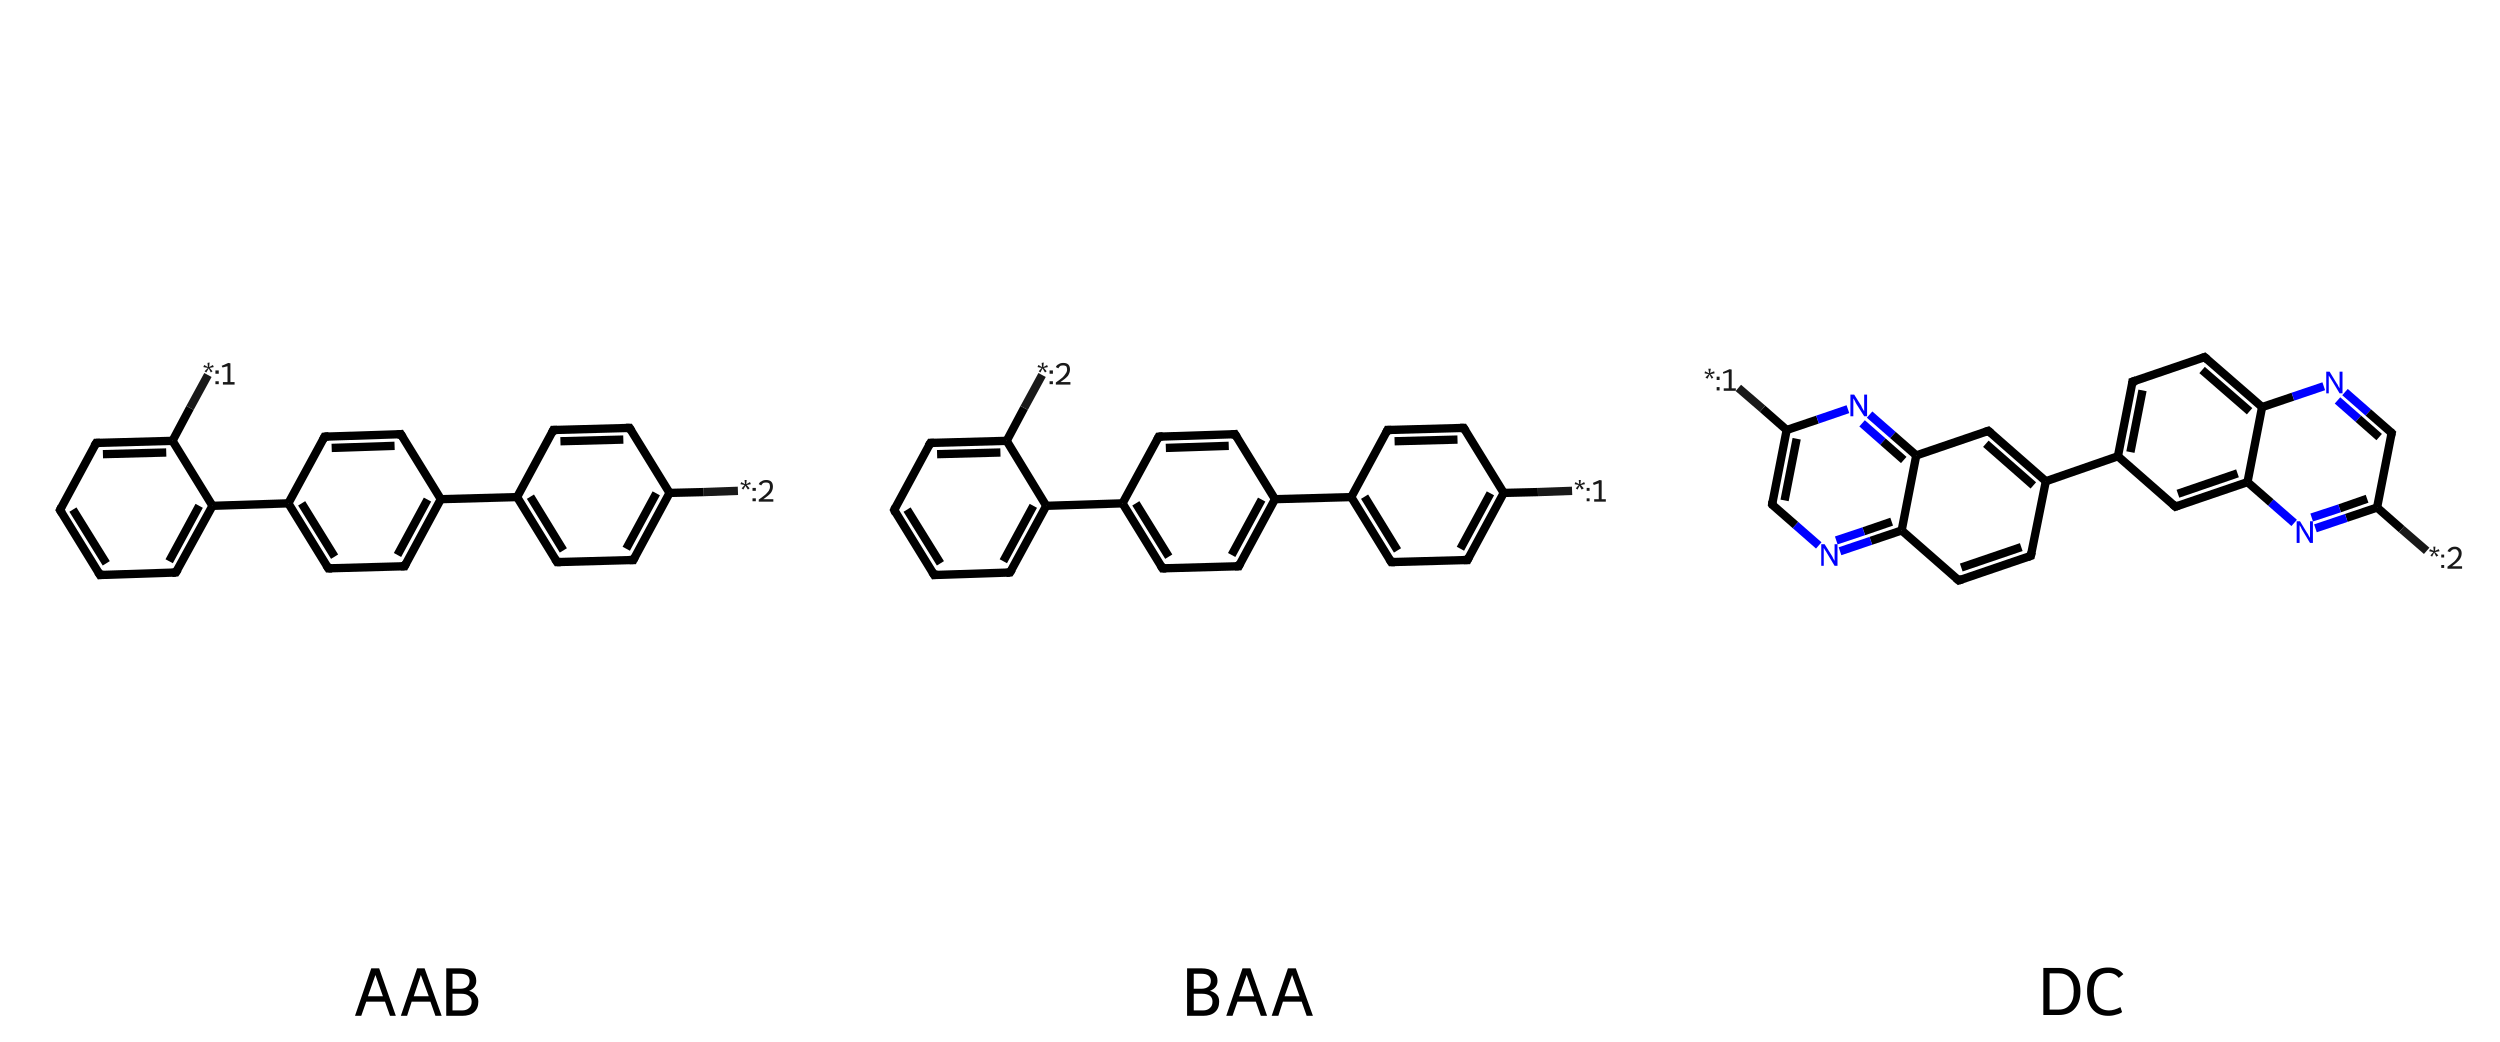 <?xml version='1.0' encoding='iso-8859-1'?>
<svg version='1.1' baseProfile='full'
              xmlns='http://www.w3.org/2000/svg'
                      xmlns:rdkit='http://www.rdkit.org/xml'
                      xmlns:xlink='http://www.w3.org/1999/xlink'
                  xml:space='preserve'
width='600px' height='250px' viewBox='0 0 600 250'>
<!-- END OF HEADER -->
<rect style='opacity:1.0;fill:#FFFFFF;stroke:none' width='600.0' height='250.0' x='0.0' y='0.0'> </rect>
<path class='bond-0 atom-0 atom-1' d='M 24.0,138.0 L 14.4,122.4' style='fill:none;fill-rule:evenodd;stroke:#000000;stroke-width:2.0px;stroke-linecap:butt;stroke-linejoin:miter;stroke-opacity:1' />
<path class='bond-0 atom-0 atom-1' d='M 25.5,135.2 L 17.5,122.3' style='fill:none;fill-rule:evenodd;stroke:#000000;stroke-width:2.0px;stroke-linecap:butt;stroke-linejoin:miter;stroke-opacity:1' />
<path class='bond-1 atom-1 atom-2' d='M 14.4,122.4 L 23.1,106.3' style='fill:none;fill-rule:evenodd;stroke:#000000;stroke-width:2.0px;stroke-linecap:butt;stroke-linejoin:miter;stroke-opacity:1' />
<path class='bond-2 atom-2 atom-3' d='M 23.1,106.3 L 41.4,105.8' style='fill:none;fill-rule:evenodd;stroke:#000000;stroke-width:2.0px;stroke-linecap:butt;stroke-linejoin:miter;stroke-opacity:1' />
<path class='bond-2 atom-2 atom-3' d='M 24.7,109.0 L 39.9,108.6' style='fill:none;fill-rule:evenodd;stroke:#000000;stroke-width:2.0px;stroke-linecap:butt;stroke-linejoin:miter;stroke-opacity:1' />
<path class='bond-3 atom-3 atom-4' d='M 41.4,105.8 L 45.6,97.9' style='fill:none;fill-rule:evenodd;stroke:#000000;stroke-width:2.0px;stroke-linecap:butt;stroke-linejoin:miter;stroke-opacity:1' />
<path class='bond-3 atom-3 atom-4' d='M 45.6,97.9 L 49.9,90.0' style='fill:none;fill-rule:evenodd;stroke:#191919;stroke-width:2.0px;stroke-linecap:butt;stroke-linejoin:miter;stroke-opacity:1' />
<path class='bond-4 atom-3 atom-5' d='M 41.4,105.8 L 51.0,121.4' style='fill:none;fill-rule:evenodd;stroke:#000000;stroke-width:2.0px;stroke-linecap:butt;stroke-linejoin:miter;stroke-opacity:1' />
<path class='bond-5 atom-5 atom-6' d='M 51.0,121.4 L 69.2,120.8' style='fill:none;fill-rule:evenodd;stroke:#000000;stroke-width:2.0px;stroke-linecap:butt;stroke-linejoin:miter;stroke-opacity:1' />
<path class='bond-6 atom-6 atom-7' d='M 69.2,120.8 L 78.8,136.4' style='fill:none;fill-rule:evenodd;stroke:#000000;stroke-width:2.0px;stroke-linecap:butt;stroke-linejoin:miter;stroke-opacity:1' />
<path class='bond-6 atom-6 atom-7' d='M 72.4,120.8 L 80.3,133.6' style='fill:none;fill-rule:evenodd;stroke:#000000;stroke-width:2.0px;stroke-linecap:butt;stroke-linejoin:miter;stroke-opacity:1' />
<path class='bond-7 atom-7 atom-8' d='M 78.8,136.4 L 97.1,135.9' style='fill:none;fill-rule:evenodd;stroke:#000000;stroke-width:2.0px;stroke-linecap:butt;stroke-linejoin:miter;stroke-opacity:1' />
<path class='bond-8 atom-8 atom-9' d='M 97.1,135.9 L 105.8,119.8' style='fill:none;fill-rule:evenodd;stroke:#000000;stroke-width:2.0px;stroke-linecap:butt;stroke-linejoin:miter;stroke-opacity:1' />
<path class='bond-8 atom-8 atom-9' d='M 95.4,133.2 L 102.6,119.9' style='fill:none;fill-rule:evenodd;stroke:#000000;stroke-width:2.0px;stroke-linecap:butt;stroke-linejoin:miter;stroke-opacity:1' />
<path class='bond-9 atom-9 atom-10' d='M 105.8,119.8 L 124.1,119.3' style='fill:none;fill-rule:evenodd;stroke:#000000;stroke-width:2.0px;stroke-linecap:butt;stroke-linejoin:miter;stroke-opacity:1' />
<path class='bond-10 atom-10 atom-11' d='M 124.1,119.3 L 133.7,134.9' style='fill:none;fill-rule:evenodd;stroke:#000000;stroke-width:2.0px;stroke-linecap:butt;stroke-linejoin:miter;stroke-opacity:1' />
<path class='bond-10 atom-10 atom-11' d='M 127.3,119.2 L 135.2,132.1' style='fill:none;fill-rule:evenodd;stroke:#000000;stroke-width:2.0px;stroke-linecap:butt;stroke-linejoin:miter;stroke-opacity:1' />
<path class='bond-11 atom-11 atom-12' d='M 133.7,134.9 L 152.0,134.4' style='fill:none;fill-rule:evenodd;stroke:#000000;stroke-width:2.0px;stroke-linecap:butt;stroke-linejoin:miter;stroke-opacity:1' />
<path class='bond-12 atom-12 atom-13' d='M 152.0,134.4 L 160.7,118.3' style='fill:none;fill-rule:evenodd;stroke:#000000;stroke-width:2.0px;stroke-linecap:butt;stroke-linejoin:miter;stroke-opacity:1' />
<path class='bond-12 atom-12 atom-13' d='M 150.3,131.7 L 157.5,118.4' style='fill:none;fill-rule:evenodd;stroke:#000000;stroke-width:2.0px;stroke-linecap:butt;stroke-linejoin:miter;stroke-opacity:1' />
<path class='bond-13 atom-13 atom-14' d='M 160.7,118.3 L 168.9,118.1' style='fill:none;fill-rule:evenodd;stroke:#000000;stroke-width:2.0px;stroke-linecap:butt;stroke-linejoin:miter;stroke-opacity:1' />
<path class='bond-13 atom-13 atom-14' d='M 168.9,118.1 L 177.1,117.8' style='fill:none;fill-rule:evenodd;stroke:#191919;stroke-width:2.0px;stroke-linecap:butt;stroke-linejoin:miter;stroke-opacity:1' />
<path class='bond-14 atom-13 atom-15' d='M 160.7,118.3 L 151.1,102.7' style='fill:none;fill-rule:evenodd;stroke:#000000;stroke-width:2.0px;stroke-linecap:butt;stroke-linejoin:miter;stroke-opacity:1' />
<path class='bond-15 atom-15 atom-16' d='M 151.1,102.7 L 132.8,103.2' style='fill:none;fill-rule:evenodd;stroke:#000000;stroke-width:2.0px;stroke-linecap:butt;stroke-linejoin:miter;stroke-opacity:1' />
<path class='bond-15 atom-15 atom-16' d='M 149.6,105.5 L 134.5,105.9' style='fill:none;fill-rule:evenodd;stroke:#000000;stroke-width:2.0px;stroke-linecap:butt;stroke-linejoin:miter;stroke-opacity:1' />
<path class='bond-16 atom-9 atom-17' d='M 105.8,119.8 L 96.2,104.2' style='fill:none;fill-rule:evenodd;stroke:#000000;stroke-width:2.0px;stroke-linecap:butt;stroke-linejoin:miter;stroke-opacity:1' />
<path class='bond-17 atom-17 atom-18' d='M 96.2,104.2 L 77.9,104.8' style='fill:none;fill-rule:evenodd;stroke:#000000;stroke-width:2.0px;stroke-linecap:butt;stroke-linejoin:miter;stroke-opacity:1' />
<path class='bond-17 atom-17 atom-18' d='M 94.7,107.0 L 79.6,107.5' style='fill:none;fill-rule:evenodd;stroke:#000000;stroke-width:2.0px;stroke-linecap:butt;stroke-linejoin:miter;stroke-opacity:1' />
<path class='bond-18 atom-5 atom-19' d='M 51.0,121.4 L 42.2,137.4' style='fill:none;fill-rule:evenodd;stroke:#000000;stroke-width:2.0px;stroke-linecap:butt;stroke-linejoin:miter;stroke-opacity:1' />
<path class='bond-18 atom-5 atom-19' d='M 47.8,121.4 L 40.6,134.7' style='fill:none;fill-rule:evenodd;stroke:#000000;stroke-width:2.0px;stroke-linecap:butt;stroke-linejoin:miter;stroke-opacity:1' />
<path class='bond-19 atom-19 atom-0' d='M 42.2,137.4 L 24.0,138.0' style='fill:none;fill-rule:evenodd;stroke:#000000;stroke-width:2.0px;stroke-linecap:butt;stroke-linejoin:miter;stroke-opacity:1' />
<path class='bond-20 atom-18 atom-6' d='M 77.9,104.8 L 69.2,120.8' style='fill:none;fill-rule:evenodd;stroke:#000000;stroke-width:2.0px;stroke-linecap:butt;stroke-linejoin:miter;stroke-opacity:1' />
<path class='bond-21 atom-16 atom-10' d='M 132.8,103.2 L 124.1,119.3' style='fill:none;fill-rule:evenodd;stroke:#000000;stroke-width:2.0px;stroke-linecap:butt;stroke-linejoin:miter;stroke-opacity:1' />
<path d='M 23.5,137.2 L 24.0,138.0 L 24.9,137.9' style='fill:none;stroke:#000000;stroke-width:2.0px;stroke-linecap:butt;stroke-linejoin:miter;stroke-opacity:1;' />
<path d='M 14.9,123.2 L 14.4,122.4 L 14.8,121.6' style='fill:none;stroke:#000000;stroke-width:2.0px;stroke-linecap:butt;stroke-linejoin:miter;stroke-opacity:1;' />
<path d='M 22.6,107.1 L 23.1,106.3 L 24.0,106.3' style='fill:none;stroke:#000000;stroke-width:2.0px;stroke-linecap:butt;stroke-linejoin:miter;stroke-opacity:1;' />
<path d='M 78.3,135.6 L 78.8,136.4 L 79.7,136.4' style='fill:none;stroke:#000000;stroke-width:2.0px;stroke-linecap:butt;stroke-linejoin:miter;stroke-opacity:1;' />
<path d='M 96.2,135.9 L 97.1,135.9 L 97.5,135.1' style='fill:none;stroke:#000000;stroke-width:2.0px;stroke-linecap:butt;stroke-linejoin:miter;stroke-opacity:1;' />
<path d='M 133.2,134.1 L 133.7,134.9 L 134.6,134.9' style='fill:none;stroke:#000000;stroke-width:2.0px;stroke-linecap:butt;stroke-linejoin:miter;stroke-opacity:1;' />
<path d='M 151.1,134.4 L 152.0,134.4 L 152.4,133.6' style='fill:none;stroke:#000000;stroke-width:2.0px;stroke-linecap:butt;stroke-linejoin:miter;stroke-opacity:1;' />
<path d='M 151.6,103.5 L 151.1,102.7 L 150.2,102.7' style='fill:none;stroke:#000000;stroke-width:2.0px;stroke-linecap:butt;stroke-linejoin:miter;stroke-opacity:1;' />
<path d='M 133.7,103.2 L 132.8,103.2 L 132.4,104.0' style='fill:none;stroke:#000000;stroke-width:2.0px;stroke-linecap:butt;stroke-linejoin:miter;stroke-opacity:1;' />
<path d='M 96.7,105.0 L 96.2,104.2 L 95.3,104.3' style='fill:none;stroke:#000000;stroke-width:2.0px;stroke-linecap:butt;stroke-linejoin:miter;stroke-opacity:1;' />
<path d='M 78.9,104.7 L 77.9,104.8 L 77.5,105.6' style='fill:none;stroke:#000000;stroke-width:2.0px;stroke-linecap:butt;stroke-linejoin:miter;stroke-opacity:1;' />
<path d='M 42.7,136.6 L 42.2,137.4 L 41.3,137.5' style='fill:none;stroke:#000000;stroke-width:2.0px;stroke-linecap:butt;stroke-linejoin:miter;stroke-opacity:1;' />
<path class='atom-4' d='M 49.1 89.1
L 49.9 88.3
L 48.8 88.1
L 49.0 87.6
L 49.9 88.1
L 49.8 87.1
L 50.3 87.0
L 50.2 88.1
L 51.1 87.6
L 51.3 88.1
L 50.3 88.3
L 51.0 89.1
L 50.6 89.4
L 50.1 88.4
L 49.5 89.4
L 49.1 89.1
' fill='#191919'/>
<path class='atom-4' d='M 51.7 91.5
L 52.5 91.5
L 52.5 92.2
L 51.7 92.2
L 51.7 91.5
M 51.7 88.9
L 52.5 88.9
L 52.5 89.7
L 51.7 89.7
L 51.7 88.9
' fill='#191919'/>
<path class='atom-4' d='M 53.5 91.7
L 54.6 91.7
L 54.6 87.9
L 53.4 88.2
L 53.2 87.8
L 54.8 87.1
L 55.3 87.2
L 55.3 91.7
L 56.3 91.7
L 56.3 92.3
L 53.5 92.3
L 53.5 91.7
' fill='#191919'/>
<path class='atom-14' d='M 178.0 117.2
L 178.7 116.4
L 177.7 116.2
L 177.9 115.7
L 178.8 116.2
L 178.7 115.2
L 179.2 115.2
L 179.1 116.2
L 180.0 115.7
L 180.2 116.2
L 179.2 116.4
L 179.9 117.2
L 179.5 117.5
L 178.9 116.6
L 178.4 117.5
L 178.0 117.2
' fill='#191919'/>
<path class='atom-14' d='M 180.6 119.6
L 181.4 119.6
L 181.4 120.3
L 180.6 120.3
L 180.6 119.6
M 180.6 117.1
L 181.4 117.1
L 181.4 117.8
L 180.6 117.8
L 180.6 117.1
' fill='#191919'/>
<path class='atom-14' d='M 182.1 116.2
Q 182.3 115.7, 182.8 115.5
Q 183.2 115.2, 183.9 115.2
Q 184.7 115.2, 185.1 115.6
Q 185.5 116.0, 185.5 116.8
Q 185.5 117.6, 185.0 118.3
Q 184.4 119.0, 183.2 119.8
L 185.6 119.8
L 185.6 120.4
L 182.1 120.4
L 182.1 119.9
Q 183.1 119.2, 183.7 118.7
Q 184.2 118.2, 184.5 117.8
Q 184.8 117.3, 184.8 116.8
Q 184.8 116.3, 184.6 116.0
Q 184.3 115.8, 183.9 115.8
Q 183.5 115.8, 183.2 115.9
Q 182.9 116.1, 182.7 116.5
L 182.1 116.2
' fill='#191919'/>
<path class='legend' d='M 93.6 243.8
L 92.4 240.4
L 87.9 240.4
L 86.7 243.8
L 85.2 243.8
L 89.1 232.4
L 91.0 232.4
L 95.0 243.8
L 93.6 243.8
M 88.3 239.1
L 91.9 239.1
L 90.1 234.0
L 88.3 239.1
' fill='#000000'/>
<path class='legend' d='M 104.5 243.8
L 103.3 240.4
L 98.8 240.4
L 97.7 243.8
L 96.2 243.8
L 100.1 232.4
L 101.9 232.4
L 106.0 243.8
L 104.5 243.8
M 99.3 239.1
L 102.9 239.1
L 101.0 234.0
L 99.3 239.1
' fill='#000000'/>
<path class='legend' d='M 112.6 237.8
Q 113.7 238.1, 114.2 238.8
Q 114.8 239.4, 114.8 240.4
Q 114.8 242.0, 113.8 242.9
Q 112.8 243.8, 110.9 243.8
L 107.1 243.8
L 107.1 232.4
L 110.4 232.4
Q 112.4 232.4, 113.4 233.2
Q 114.3 234.0, 114.3 235.4
Q 114.3 237.1, 112.6 237.8
M 108.6 233.7
L 108.6 237.3
L 110.4 237.3
Q 111.6 237.3, 112.1 236.8
Q 112.7 236.3, 112.7 235.4
Q 112.7 233.7, 110.4 233.7
L 108.6 233.7
M 110.9 242.5
Q 112.0 242.5, 112.6 241.9
Q 113.2 241.4, 113.2 240.4
Q 113.2 239.5, 112.5 239.0
Q 111.9 238.5, 110.7 238.5
L 108.6 238.5
L 108.6 242.5
L 110.9 242.5
' fill='#000000'/>
<path class='bond-0 atom-0 atom-1' d='M 224.2,138.0 L 214.6,122.4' style='fill:none;fill-rule:evenodd;stroke:#000000;stroke-width:2.0px;stroke-linecap:butt;stroke-linejoin:miter;stroke-opacity:1' />
<path class='bond-0 atom-0 atom-1' d='M 225.7,135.2 L 217.7,122.3' style='fill:none;fill-rule:evenodd;stroke:#000000;stroke-width:2.0px;stroke-linecap:butt;stroke-linejoin:miter;stroke-opacity:1' />
<path class='bond-1 atom-1 atom-2' d='M 214.6,122.4 L 223.3,106.3' style='fill:none;fill-rule:evenodd;stroke:#000000;stroke-width:2.0px;stroke-linecap:butt;stroke-linejoin:miter;stroke-opacity:1' />
<path class='bond-2 atom-2 atom-3' d='M 223.3,106.3 L 241.6,105.8' style='fill:none;fill-rule:evenodd;stroke:#000000;stroke-width:2.0px;stroke-linecap:butt;stroke-linejoin:miter;stroke-opacity:1' />
<path class='bond-2 atom-2 atom-3' d='M 224.9,109.0 L 240.1,108.6' style='fill:none;fill-rule:evenodd;stroke:#000000;stroke-width:2.0px;stroke-linecap:butt;stroke-linejoin:miter;stroke-opacity:1' />
<path class='bond-3 atom-3 atom-4' d='M 241.6,105.8 L 245.8,97.9' style='fill:none;fill-rule:evenodd;stroke:#000000;stroke-width:2.0px;stroke-linecap:butt;stroke-linejoin:miter;stroke-opacity:1' />
<path class='bond-3 atom-3 atom-4' d='M 245.8,97.9 L 250.1,90.0' style='fill:none;fill-rule:evenodd;stroke:#191919;stroke-width:2.0px;stroke-linecap:butt;stroke-linejoin:miter;stroke-opacity:1' />
<path class='bond-4 atom-3 atom-5' d='M 241.6,105.8 L 251.1,121.4' style='fill:none;fill-rule:evenodd;stroke:#000000;stroke-width:2.0px;stroke-linecap:butt;stroke-linejoin:miter;stroke-opacity:1' />
<path class='bond-5 atom-5 atom-6' d='M 251.1,121.4 L 269.4,120.8' style='fill:none;fill-rule:evenodd;stroke:#000000;stroke-width:2.0px;stroke-linecap:butt;stroke-linejoin:miter;stroke-opacity:1' />
<path class='bond-6 atom-6 atom-7' d='M 269.4,120.8 L 279.0,136.4' style='fill:none;fill-rule:evenodd;stroke:#000000;stroke-width:2.0px;stroke-linecap:butt;stroke-linejoin:miter;stroke-opacity:1' />
<path class='bond-6 atom-6 atom-7' d='M 272.6,120.8 L 280.5,133.6' style='fill:none;fill-rule:evenodd;stroke:#000000;stroke-width:2.0px;stroke-linecap:butt;stroke-linejoin:miter;stroke-opacity:1' />
<path class='bond-7 atom-7 atom-8' d='M 279.0,136.4 L 297.3,135.9' style='fill:none;fill-rule:evenodd;stroke:#000000;stroke-width:2.0px;stroke-linecap:butt;stroke-linejoin:miter;stroke-opacity:1' />
<path class='bond-8 atom-8 atom-9' d='M 297.3,135.9 L 306.0,119.8' style='fill:none;fill-rule:evenodd;stroke:#000000;stroke-width:2.0px;stroke-linecap:butt;stroke-linejoin:miter;stroke-opacity:1' />
<path class='bond-8 atom-8 atom-9' d='M 295.6,133.2 L 302.8,119.9' style='fill:none;fill-rule:evenodd;stroke:#000000;stroke-width:2.0px;stroke-linecap:butt;stroke-linejoin:miter;stroke-opacity:1' />
<path class='bond-9 atom-9 atom-10' d='M 306.0,119.8 L 324.3,119.3' style='fill:none;fill-rule:evenodd;stroke:#000000;stroke-width:2.0px;stroke-linecap:butt;stroke-linejoin:miter;stroke-opacity:1' />
<path class='bond-10 atom-10 atom-11' d='M 324.3,119.3 L 333.9,134.9' style='fill:none;fill-rule:evenodd;stroke:#000000;stroke-width:2.0px;stroke-linecap:butt;stroke-linejoin:miter;stroke-opacity:1' />
<path class='bond-10 atom-10 atom-11' d='M 327.5,119.2 L 335.4,132.1' style='fill:none;fill-rule:evenodd;stroke:#000000;stroke-width:2.0px;stroke-linecap:butt;stroke-linejoin:miter;stroke-opacity:1' />
<path class='bond-11 atom-11 atom-12' d='M 333.9,134.9 L 352.2,134.4' style='fill:none;fill-rule:evenodd;stroke:#000000;stroke-width:2.0px;stroke-linecap:butt;stroke-linejoin:miter;stroke-opacity:1' />
<path class='bond-12 atom-12 atom-13' d='M 352.2,134.4 L 360.9,118.3' style='fill:none;fill-rule:evenodd;stroke:#000000;stroke-width:2.0px;stroke-linecap:butt;stroke-linejoin:miter;stroke-opacity:1' />
<path class='bond-12 atom-12 atom-13' d='M 350.5,131.7 L 357.7,118.4' style='fill:none;fill-rule:evenodd;stroke:#000000;stroke-width:2.0px;stroke-linecap:butt;stroke-linejoin:miter;stroke-opacity:1' />
<path class='bond-13 atom-13 atom-14' d='M 360.9,118.3 L 369.1,118.1' style='fill:none;fill-rule:evenodd;stroke:#000000;stroke-width:2.0px;stroke-linecap:butt;stroke-linejoin:miter;stroke-opacity:1' />
<path class='bond-13 atom-13 atom-14' d='M 369.1,118.1 L 377.3,117.8' style='fill:none;fill-rule:evenodd;stroke:#191919;stroke-width:2.0px;stroke-linecap:butt;stroke-linejoin:miter;stroke-opacity:1' />
<path class='bond-14 atom-13 atom-15' d='M 360.9,118.3 L 351.3,102.7' style='fill:none;fill-rule:evenodd;stroke:#000000;stroke-width:2.0px;stroke-linecap:butt;stroke-linejoin:miter;stroke-opacity:1' />
<path class='bond-15 atom-15 atom-16' d='M 351.3,102.7 L 333.0,103.2' style='fill:none;fill-rule:evenodd;stroke:#000000;stroke-width:2.0px;stroke-linecap:butt;stroke-linejoin:miter;stroke-opacity:1' />
<path class='bond-15 atom-15 atom-16' d='M 349.8,105.5 L 334.7,105.9' style='fill:none;fill-rule:evenodd;stroke:#000000;stroke-width:2.0px;stroke-linecap:butt;stroke-linejoin:miter;stroke-opacity:1' />
<path class='bond-16 atom-9 atom-17' d='M 306.0,119.8 L 296.4,104.2' style='fill:none;fill-rule:evenodd;stroke:#000000;stroke-width:2.0px;stroke-linecap:butt;stroke-linejoin:miter;stroke-opacity:1' />
<path class='bond-17 atom-17 atom-18' d='M 296.4,104.2 L 278.1,104.8' style='fill:none;fill-rule:evenodd;stroke:#000000;stroke-width:2.0px;stroke-linecap:butt;stroke-linejoin:miter;stroke-opacity:1' />
<path class='bond-17 atom-17 atom-18' d='M 294.9,107.0 L 279.8,107.5' style='fill:none;fill-rule:evenodd;stroke:#000000;stroke-width:2.0px;stroke-linecap:butt;stroke-linejoin:miter;stroke-opacity:1' />
<path class='bond-18 atom-5 atom-19' d='M 251.1,121.4 L 242.4,137.4' style='fill:none;fill-rule:evenodd;stroke:#000000;stroke-width:2.0px;stroke-linecap:butt;stroke-linejoin:miter;stroke-opacity:1' />
<path class='bond-18 atom-5 atom-19' d='M 248.0,121.4 L 240.8,134.7' style='fill:none;fill-rule:evenodd;stroke:#000000;stroke-width:2.0px;stroke-linecap:butt;stroke-linejoin:miter;stroke-opacity:1' />
<path class='bond-19 atom-19 atom-0' d='M 242.4,137.4 L 224.2,138.0' style='fill:none;fill-rule:evenodd;stroke:#000000;stroke-width:2.0px;stroke-linecap:butt;stroke-linejoin:miter;stroke-opacity:1' />
<path class='bond-20 atom-18 atom-6' d='M 278.1,104.8 L 269.4,120.8' style='fill:none;fill-rule:evenodd;stroke:#000000;stroke-width:2.0px;stroke-linecap:butt;stroke-linejoin:miter;stroke-opacity:1' />
<path class='bond-21 atom-16 atom-10' d='M 333.0,103.2 L 324.3,119.3' style='fill:none;fill-rule:evenodd;stroke:#000000;stroke-width:2.0px;stroke-linecap:butt;stroke-linejoin:miter;stroke-opacity:1' />
<path d='M 223.7,137.2 L 224.2,138.0 L 225.1,137.9' style='fill:none;stroke:#000000;stroke-width:2.0px;stroke-linecap:butt;stroke-linejoin:miter;stroke-opacity:1;' />
<path d='M 215.0,123.2 L 214.6,122.4 L 215.0,121.6' style='fill:none;stroke:#000000;stroke-width:2.0px;stroke-linecap:butt;stroke-linejoin:miter;stroke-opacity:1;' />
<path d='M 222.8,107.1 L 223.3,106.3 L 224.2,106.3' style='fill:none;stroke:#000000;stroke-width:2.0px;stroke-linecap:butt;stroke-linejoin:miter;stroke-opacity:1;' />
<path d='M 278.5,135.6 L 279.0,136.4 L 279.9,136.4' style='fill:none;stroke:#000000;stroke-width:2.0px;stroke-linecap:butt;stroke-linejoin:miter;stroke-opacity:1;' />
<path d='M 296.4,135.9 L 297.3,135.9 L 297.7,135.1' style='fill:none;stroke:#000000;stroke-width:2.0px;stroke-linecap:butt;stroke-linejoin:miter;stroke-opacity:1;' />
<path d='M 333.4,134.1 L 333.9,134.9 L 334.8,134.9' style='fill:none;stroke:#000000;stroke-width:2.0px;stroke-linecap:butt;stroke-linejoin:miter;stroke-opacity:1;' />
<path d='M 351.3,134.4 L 352.2,134.4 L 352.6,133.6' style='fill:none;stroke:#000000;stroke-width:2.0px;stroke-linecap:butt;stroke-linejoin:miter;stroke-opacity:1;' />
<path d='M 351.8,103.5 L 351.3,102.7 L 350.4,102.7' style='fill:none;stroke:#000000;stroke-width:2.0px;stroke-linecap:butt;stroke-linejoin:miter;stroke-opacity:1;' />
<path d='M 333.9,103.2 L 333.0,103.2 L 332.6,104.0' style='fill:none;stroke:#000000;stroke-width:2.0px;stroke-linecap:butt;stroke-linejoin:miter;stroke-opacity:1;' />
<path d='M 296.9,105.0 L 296.4,104.2 L 295.5,104.3' style='fill:none;stroke:#000000;stroke-width:2.0px;stroke-linecap:butt;stroke-linejoin:miter;stroke-opacity:1;' />
<path d='M 279.1,104.7 L 278.1,104.8 L 277.7,105.6' style='fill:none;stroke:#000000;stroke-width:2.0px;stroke-linecap:butt;stroke-linejoin:miter;stroke-opacity:1;' />
<path d='M 242.9,136.6 L 242.4,137.4 L 241.5,137.5' style='fill:none;stroke:#000000;stroke-width:2.0px;stroke-linecap:butt;stroke-linejoin:miter;stroke-opacity:1;' />
<path class='atom-4' d='M 249.3 89.1
L 250.0 88.3
L 249.0 88.1
L 249.2 87.6
L 250.1 88.1
L 250.0 87.1
L 250.5 87.0
L 250.4 88.1
L 251.3 87.6
L 251.5 88.1
L 250.5 88.3
L 251.2 89.1
L 250.8 89.4
L 250.2 88.4
L 249.7 89.4
L 249.3 89.1
' fill='#191919'/>
<path class='atom-4' d='M 251.9 91.5
L 252.7 91.5
L 252.7 92.2
L 251.9 92.2
L 251.9 91.5
M 251.9 88.9
L 252.7 88.9
L 252.7 89.7
L 251.9 89.7
L 251.9 88.9
' fill='#191919'/>
<path class='atom-4' d='M 253.4 88.1
Q 253.6 87.6, 254.1 87.4
Q 254.5 87.1, 255.2 87.1
Q 256.0 87.1, 256.4 87.5
Q 256.8 87.9, 256.8 88.7
Q 256.8 89.4, 256.3 90.2
Q 255.7 90.9, 254.5 91.7
L 256.9 91.7
L 256.9 92.3
L 253.4 92.3
L 253.4 91.8
Q 254.4 91.1, 255.0 90.6
Q 255.5 90.1, 255.8 89.6
Q 256.1 89.2, 256.1 88.7
Q 256.1 88.2, 255.9 87.9
Q 255.6 87.7, 255.2 87.7
Q 254.8 87.7, 254.5 87.8
Q 254.2 88.0, 254.0 88.4
L 253.4 88.1
' fill='#191919'/>
<path class='atom-14' d='M 378.2 117.2
L 378.9 116.4
L 377.9 116.2
L 378.1 115.7
L 379.0 116.2
L 378.9 115.2
L 379.4 115.2
L 379.3 116.2
L 380.2 115.7
L 380.4 116.2
L 379.4 116.4
L 380.1 117.2
L 379.6 117.5
L 379.1 116.6
L 378.6 117.5
L 378.2 117.2
' fill='#191919'/>
<path class='atom-14' d='M 380.8 119.6
L 381.5 119.6
L 381.5 120.3
L 380.8 120.3
L 380.8 119.6
M 380.8 117.1
L 381.5 117.1
L 381.5 117.8
L 380.8 117.8
L 380.8 117.1
' fill='#191919'/>
<path class='atom-14' d='M 382.6 119.8
L 383.7 119.8
L 383.7 116.0
L 382.5 116.4
L 382.3 115.9
L 383.9 115.2
L 384.4 115.3
L 384.4 119.8
L 385.4 119.8
L 385.4 120.4
L 382.6 120.4
L 382.6 119.8
' fill='#191919'/>
<path class='legend' d='M 290.4 237.8
Q 291.5 238.1, 292.1 238.8
Q 292.6 239.4, 292.6 240.4
Q 292.6 242.0, 291.6 242.9
Q 290.6 243.8, 288.7 243.8
L 284.9 243.8
L 284.9 232.4
L 288.3 232.4
Q 290.2 232.4, 291.2 233.2
Q 292.2 234.0, 292.2 235.4
Q 292.2 237.1, 290.4 237.8
M 286.5 233.7
L 286.5 237.3
L 288.3 237.3
Q 289.4 237.3, 290.0 236.8
Q 290.6 236.3, 290.6 235.4
Q 290.6 233.7, 288.3 233.7
L 286.5 233.7
M 288.7 242.5
Q 289.8 242.5, 290.4 241.9
Q 291.0 241.4, 291.0 240.4
Q 291.0 239.5, 290.4 239.0
Q 289.7 238.5, 288.5 238.5
L 286.5 238.5
L 286.5 242.5
L 288.7 242.5
' fill='#000000'/>
<path class='legend' d='M 302.6 243.8
L 301.4 240.4
L 297.0 240.4
L 295.8 243.8
L 294.3 243.8
L 298.2 232.4
L 300.1 232.4
L 304.1 243.8
L 302.6 243.8
M 297.4 239.1
L 301.0 239.1
L 299.2 234.0
L 297.4 239.1
' fill='#000000'/>
<path class='legend' d='M 313.6 243.8
L 312.4 240.4
L 307.9 240.4
L 306.8 243.8
L 305.2 243.8
L 309.1 232.4
L 311.0 232.4
L 315.1 243.8
L 313.6 243.8
M 308.3 239.1
L 311.9 239.1
L 310.1 234.0
L 308.3 239.1
' fill='#000000'/>
<path class='bond-0 atom-0 atom-1' d='M 487.4,133.4 L 470.1,139.3' style='fill:none;fill-rule:evenodd;stroke:#000000;stroke-width:2.0px;stroke-linecap:butt;stroke-linejoin:miter;stroke-opacity:1' />
<path class='bond-0 atom-0 atom-1' d='M 485.1,131.3 L 470.7,136.2' style='fill:none;fill-rule:evenodd;stroke:#000000;stroke-width:2.0px;stroke-linecap:butt;stroke-linejoin:miter;stroke-opacity:1' />
<path class='bond-1 atom-1 atom-2' d='M 470.1,139.3 L 456.4,127.3' style='fill:none;fill-rule:evenodd;stroke:#000000;stroke-width:2.0px;stroke-linecap:butt;stroke-linejoin:miter;stroke-opacity:1' />
<path class='bond-2 atom-2 atom-3' d='M 456.4,127.3 L 449.0,129.8' style='fill:none;fill-rule:evenodd;stroke:#000000;stroke-width:2.0px;stroke-linecap:butt;stroke-linejoin:miter;stroke-opacity:1' />
<path class='bond-2 atom-2 atom-3' d='M 449.0,129.8 L 441.6,132.3' style='fill:none;fill-rule:evenodd;stroke:#0000FF;stroke-width:2.0px;stroke-linecap:butt;stroke-linejoin:miter;stroke-opacity:1' />
<path class='bond-2 atom-2 atom-3' d='M 454.0,125.2 L 447.3,127.5' style='fill:none;fill-rule:evenodd;stroke:#000000;stroke-width:2.0px;stroke-linecap:butt;stroke-linejoin:miter;stroke-opacity:1' />
<path class='bond-2 atom-2 atom-3' d='M 447.3,127.5 L 440.7,129.7' style='fill:none;fill-rule:evenodd;stroke:#0000FF;stroke-width:2.0px;stroke-linecap:butt;stroke-linejoin:miter;stroke-opacity:1' />
<path class='bond-3 atom-3 atom-4' d='M 436.5,130.9 L 430.9,126.0' style='fill:none;fill-rule:evenodd;stroke:#0000FF;stroke-width:2.0px;stroke-linecap:butt;stroke-linejoin:miter;stroke-opacity:1' />
<path class='bond-3 atom-3 atom-4' d='M 430.9,126.0 L 425.3,121.1' style='fill:none;fill-rule:evenodd;stroke:#000000;stroke-width:2.0px;stroke-linecap:butt;stroke-linejoin:miter;stroke-opacity:1' />
<path class='bond-4 atom-4 atom-5' d='M 425.3,121.1 L 428.8,103.2' style='fill:none;fill-rule:evenodd;stroke:#000000;stroke-width:2.0px;stroke-linecap:butt;stroke-linejoin:miter;stroke-opacity:1' />
<path class='bond-4 atom-4 atom-5' d='M 428.3,120.1 L 431.2,105.3' style='fill:none;fill-rule:evenodd;stroke:#000000;stroke-width:2.0px;stroke-linecap:butt;stroke-linejoin:miter;stroke-opacity:1' />
<path class='bond-5 atom-5 atom-6' d='M 428.8,103.2 L 423.0,98.1' style='fill:none;fill-rule:evenodd;stroke:#000000;stroke-width:2.0px;stroke-linecap:butt;stroke-linejoin:miter;stroke-opacity:1' />
<path class='bond-5 atom-5 atom-6' d='M 423.0,98.1 L 417.2,93.1' style='fill:none;fill-rule:evenodd;stroke:#191919;stroke-width:2.0px;stroke-linecap:butt;stroke-linejoin:miter;stroke-opacity:1' />
<path class='bond-6 atom-5 atom-7' d='M 428.8,103.2 L 436.2,100.7' style='fill:none;fill-rule:evenodd;stroke:#000000;stroke-width:2.0px;stroke-linecap:butt;stroke-linejoin:miter;stroke-opacity:1' />
<path class='bond-6 atom-5 atom-7' d='M 436.2,100.7 L 443.5,98.2' style='fill:none;fill-rule:evenodd;stroke:#0000FF;stroke-width:2.0px;stroke-linecap:butt;stroke-linejoin:miter;stroke-opacity:1' />
<path class='bond-7 atom-7 atom-8' d='M 448.7,99.5 L 454.3,104.4' style='fill:none;fill-rule:evenodd;stroke:#0000FF;stroke-width:2.0px;stroke-linecap:butt;stroke-linejoin:miter;stroke-opacity:1' />
<path class='bond-7 atom-7 atom-8' d='M 454.3,104.4 L 459.9,109.3' style='fill:none;fill-rule:evenodd;stroke:#000000;stroke-width:2.0px;stroke-linecap:butt;stroke-linejoin:miter;stroke-opacity:1' />
<path class='bond-7 atom-7 atom-8' d='M 446.9,101.6 L 451.9,106.0' style='fill:none;fill-rule:evenodd;stroke:#0000FF;stroke-width:2.0px;stroke-linecap:butt;stroke-linejoin:miter;stroke-opacity:1' />
<path class='bond-7 atom-7 atom-8' d='M 451.9,106.0 L 456.9,110.4' style='fill:none;fill-rule:evenodd;stroke:#000000;stroke-width:2.0px;stroke-linecap:butt;stroke-linejoin:miter;stroke-opacity:1' />
<path class='bond-8 atom-8 atom-9' d='M 459.9,109.3 L 477.2,103.4' style='fill:none;fill-rule:evenodd;stroke:#000000;stroke-width:2.0px;stroke-linecap:butt;stroke-linejoin:miter;stroke-opacity:1' />
<path class='bond-9 atom-9 atom-10' d='M 477.2,103.4 L 491.0,115.5' style='fill:none;fill-rule:evenodd;stroke:#000000;stroke-width:2.0px;stroke-linecap:butt;stroke-linejoin:miter;stroke-opacity:1' />
<path class='bond-9 atom-9 atom-10' d='M 476.6,106.5 L 488.0,116.5' style='fill:none;fill-rule:evenodd;stroke:#000000;stroke-width:2.0px;stroke-linecap:butt;stroke-linejoin:miter;stroke-opacity:1' />
<path class='bond-10 atom-10 atom-11' d='M 491.0,115.5 L 508.3,109.5' style='fill:none;fill-rule:evenodd;stroke:#000000;stroke-width:2.0px;stroke-linecap:butt;stroke-linejoin:miter;stroke-opacity:1' />
<path class='bond-11 atom-11 atom-12' d='M 508.3,109.5 L 511.8,91.6' style='fill:none;fill-rule:evenodd;stroke:#000000;stroke-width:2.0px;stroke-linecap:butt;stroke-linejoin:miter;stroke-opacity:1' />
<path class='bond-11 atom-11 atom-12' d='M 511.3,108.5 L 514.2,93.7' style='fill:none;fill-rule:evenodd;stroke:#000000;stroke-width:2.0px;stroke-linecap:butt;stroke-linejoin:miter;stroke-opacity:1' />
<path class='bond-12 atom-12 atom-13' d='M 511.8,91.6 L 529.1,85.7' style='fill:none;fill-rule:evenodd;stroke:#000000;stroke-width:2.0px;stroke-linecap:butt;stroke-linejoin:miter;stroke-opacity:1' />
<path class='bond-13 atom-13 atom-14' d='M 529.1,85.7 L 542.9,97.7' style='fill:none;fill-rule:evenodd;stroke:#000000;stroke-width:2.0px;stroke-linecap:butt;stroke-linejoin:miter;stroke-opacity:1' />
<path class='bond-13 atom-13 atom-14' d='M 528.5,88.8 L 539.9,98.7' style='fill:none;fill-rule:evenodd;stroke:#000000;stroke-width:2.0px;stroke-linecap:butt;stroke-linejoin:miter;stroke-opacity:1' />
<path class='bond-14 atom-14 atom-15' d='M 542.9,97.7 L 550.3,95.2' style='fill:none;fill-rule:evenodd;stroke:#000000;stroke-width:2.0px;stroke-linecap:butt;stroke-linejoin:miter;stroke-opacity:1' />
<path class='bond-14 atom-14 atom-15' d='M 550.3,95.2 L 557.7,92.7' style='fill:none;fill-rule:evenodd;stroke:#0000FF;stroke-width:2.0px;stroke-linecap:butt;stroke-linejoin:miter;stroke-opacity:1' />
<path class='bond-15 atom-15 atom-16' d='M 562.8,94.1 L 568.4,99.0' style='fill:none;fill-rule:evenodd;stroke:#0000FF;stroke-width:2.0px;stroke-linecap:butt;stroke-linejoin:miter;stroke-opacity:1' />
<path class='bond-15 atom-15 atom-16' d='M 568.4,99.0 L 574.0,103.9' style='fill:none;fill-rule:evenodd;stroke:#000000;stroke-width:2.0px;stroke-linecap:butt;stroke-linejoin:miter;stroke-opacity:1' />
<path class='bond-15 atom-15 atom-16' d='M 561.0,96.1 L 566.0,100.5' style='fill:none;fill-rule:evenodd;stroke:#0000FF;stroke-width:2.0px;stroke-linecap:butt;stroke-linejoin:miter;stroke-opacity:1' />
<path class='bond-15 atom-15 atom-16' d='M 566.0,100.5 L 571.0,104.9' style='fill:none;fill-rule:evenodd;stroke:#000000;stroke-width:2.0px;stroke-linecap:butt;stroke-linejoin:miter;stroke-opacity:1' />
<path class='bond-16 atom-16 atom-17' d='M 574.0,103.9 L 570.5,121.8' style='fill:none;fill-rule:evenodd;stroke:#000000;stroke-width:2.0px;stroke-linecap:butt;stroke-linejoin:miter;stroke-opacity:1' />
<path class='bond-17 atom-17 atom-18' d='M 570.5,121.8 L 576.4,127.0' style='fill:none;fill-rule:evenodd;stroke:#000000;stroke-width:2.0px;stroke-linecap:butt;stroke-linejoin:miter;stroke-opacity:1' />
<path class='bond-17 atom-17 atom-18' d='M 576.4,127.0 L 582.4,132.2' style='fill:none;fill-rule:evenodd;stroke:#191919;stroke-width:2.0px;stroke-linecap:butt;stroke-linejoin:miter;stroke-opacity:1' />
<path class='bond-18 atom-17 atom-19' d='M 570.5,121.8 L 563.1,124.3' style='fill:none;fill-rule:evenodd;stroke:#000000;stroke-width:2.0px;stroke-linecap:butt;stroke-linejoin:miter;stroke-opacity:1' />
<path class='bond-18 atom-17 atom-19' d='M 563.1,124.3 L 555.7,126.8' style='fill:none;fill-rule:evenodd;stroke:#0000FF;stroke-width:2.0px;stroke-linecap:butt;stroke-linejoin:miter;stroke-opacity:1' />
<path class='bond-18 atom-17 atom-19' d='M 568.1,119.7 L 561.5,122.0' style='fill:none;fill-rule:evenodd;stroke:#000000;stroke-width:2.0px;stroke-linecap:butt;stroke-linejoin:miter;stroke-opacity:1' />
<path class='bond-18 atom-17 atom-19' d='M 561.5,122.0 L 554.8,124.2' style='fill:none;fill-rule:evenodd;stroke:#0000FF;stroke-width:2.0px;stroke-linecap:butt;stroke-linejoin:miter;stroke-opacity:1' />
<path class='bond-19 atom-19 atom-20' d='M 550.6,125.5 L 545.0,120.6' style='fill:none;fill-rule:evenodd;stroke:#0000FF;stroke-width:2.0px;stroke-linecap:butt;stroke-linejoin:miter;stroke-opacity:1' />
<path class='bond-19 atom-19 atom-20' d='M 545.0,120.6 L 539.4,115.7' style='fill:none;fill-rule:evenodd;stroke:#000000;stroke-width:2.0px;stroke-linecap:butt;stroke-linejoin:miter;stroke-opacity:1' />
<path class='bond-20 atom-20 atom-21' d='M 539.4,115.7 L 522.1,121.6' style='fill:none;fill-rule:evenodd;stroke:#000000;stroke-width:2.0px;stroke-linecap:butt;stroke-linejoin:miter;stroke-opacity:1' />
<path class='bond-20 atom-20 atom-21' d='M 537.0,113.6 L 522.7,118.5' style='fill:none;fill-rule:evenodd;stroke:#000000;stroke-width:2.0px;stroke-linecap:butt;stroke-linejoin:miter;stroke-opacity:1' />
<path class='bond-21 atom-10 atom-0' d='M 491.0,115.5 L 487.4,133.4' style='fill:none;fill-rule:evenodd;stroke:#000000;stroke-width:2.0px;stroke-linecap:butt;stroke-linejoin:miter;stroke-opacity:1' />
<path class='bond-22 atom-21 atom-11' d='M 522.1,121.6 L 508.3,109.5' style='fill:none;fill-rule:evenodd;stroke:#000000;stroke-width:2.0px;stroke-linecap:butt;stroke-linejoin:miter;stroke-opacity:1' />
<path class='bond-23 atom-8 atom-2' d='M 459.9,109.3 L 456.4,127.3' style='fill:none;fill-rule:evenodd;stroke:#000000;stroke-width:2.0px;stroke-linecap:butt;stroke-linejoin:miter;stroke-opacity:1' />
<path class='bond-24 atom-20 atom-14' d='M 539.4,115.7 L 542.9,97.7' style='fill:none;fill-rule:evenodd;stroke:#000000;stroke-width:2.0px;stroke-linecap:butt;stroke-linejoin:miter;stroke-opacity:1' />
<path d='M 486.6,133.7 L 487.4,133.4 L 487.6,132.5' style='fill:none;stroke:#000000;stroke-width:2.0px;stroke-linecap:butt;stroke-linejoin:miter;stroke-opacity:1;' />
<path d='M 471.0,139.0 L 470.1,139.3 L 469.4,138.7' style='fill:none;stroke:#000000;stroke-width:2.0px;stroke-linecap:butt;stroke-linejoin:miter;stroke-opacity:1;' />
<path d='M 425.5,121.4 L 425.3,121.1 L 425.4,120.3' style='fill:none;stroke:#000000;stroke-width:2.0px;stroke-linecap:butt;stroke-linejoin:miter;stroke-opacity:1;' />
<path d='M 476.3,103.7 L 477.2,103.4 L 477.9,104.0' style='fill:none;stroke:#000000;stroke-width:2.0px;stroke-linecap:butt;stroke-linejoin:miter;stroke-opacity:1;' />
<path d='M 511.7,92.5 L 511.8,91.6 L 512.7,91.3' style='fill:none;stroke:#000000;stroke-width:2.0px;stroke-linecap:butt;stroke-linejoin:miter;stroke-opacity:1;' />
<path d='M 528.3,86.0 L 529.1,85.7 L 529.8,86.3' style='fill:none;stroke:#000000;stroke-width:2.0px;stroke-linecap:butt;stroke-linejoin:miter;stroke-opacity:1;' />
<path d='M 573.7,103.6 L 574.0,103.9 L 573.8,104.7' style='fill:none;stroke:#000000;stroke-width:2.0px;stroke-linecap:butt;stroke-linejoin:miter;stroke-opacity:1;' />
<path d='M 522.9,121.3 L 522.1,121.6 L 521.4,121.0' style='fill:none;stroke:#000000;stroke-width:2.0px;stroke-linecap:butt;stroke-linejoin:miter;stroke-opacity:1;' />
<path class='atom-3' d='M 437.9 130.6
L 439.6 133.3
Q 439.8 133.6, 440.0 134.1
Q 440.3 134.6, 440.3 134.6
L 440.3 130.6
L 441.0 130.6
L 441.0 135.8
L 440.3 135.8
L 438.5 132.8
Q 438.3 132.4, 438.0 132.0
Q 437.8 131.6, 437.7 131.5
L 437.7 135.8
L 437.1 135.8
L 437.1 130.6
L 437.9 130.6
' fill='#0000FF'/>
<path class='atom-6' d='M 409.3 90.6
L 410.1 89.8
L 409.1 89.6
L 409.2 89.1
L 410.2 89.6
L 410.0 88.5
L 410.6 88.5
L 410.4 89.5
L 411.4 89.1
L 411.5 89.6
L 410.5 89.8
L 411.2 90.6
L 410.8 90.9
L 410.3 89.9
L 409.8 90.9
L 409.3 90.6
' fill='#191919'/>
<path class='atom-6' d='M 412.0 92.9
L 412.7 92.9
L 412.7 93.7
L 412.0 93.7
L 412.0 92.9
M 412.0 90.4
L 412.7 90.4
L 412.7 91.2
L 412.0 91.2
L 412.0 90.4
' fill='#191919'/>
<path class='atom-6' d='M 413.7 93.2
L 414.9 93.2
L 414.9 89.3
L 413.6 89.7
L 413.5 89.3
L 415.1 88.6
L 415.6 88.7
L 415.6 93.2
L 416.6 93.2
L 416.6 93.8
L 413.7 93.8
L 413.7 93.2
' fill='#191919'/>
<path class='atom-7' d='M 445.0 94.7
L 446.7 97.4
Q 446.8 97.7, 447.1 98.2
Q 447.4 98.7, 447.4 98.7
L 447.4 94.7
L 448.1 94.7
L 448.1 99.9
L 447.4 99.9
L 445.5 96.9
Q 445.3 96.5, 445.1 96.1
Q 444.9 95.7, 444.8 95.6
L 444.8 99.9
L 444.1 99.9
L 444.1 94.7
L 445.0 94.7
' fill='#0000FF'/>
<path class='atom-15' d='M 559.1 89.2
L 560.8 92.0
Q 561.0 92.2, 561.2 92.7
Q 561.5 93.2, 561.5 93.2
L 561.5 89.2
L 562.2 89.2
L 562.2 94.4
L 561.5 94.4
L 559.7 91.4
Q 559.5 91.1, 559.2 90.6
Q 559.0 90.2, 558.9 90.1
L 558.9 94.4
L 558.3 94.4
L 558.3 89.2
L 559.1 89.2
' fill='#0000FF'/>
<path class='atom-18' d='M 583.3 133.3
L 584.0 132.5
L 583.0 132.3
L 583.2 131.8
L 584.1 132.2
L 584.0 131.2
L 584.5 131.2
L 584.4 132.2
L 585.3 131.8
L 585.5 132.3
L 584.4 132.5
L 585.2 133.3
L 584.7 133.6
L 584.2 132.6
L 583.7 133.6
L 583.3 133.3
' fill='#191919'/>
<path class='atom-18' d='M 585.9 135.6
L 586.6 135.6
L 586.6 136.3
L 585.9 136.3
L 585.9 135.6
M 585.9 133.1
L 586.6 133.1
L 586.6 133.8
L 585.9 133.8
L 585.9 133.1
' fill='#191919'/>
<path class='atom-18' d='M 587.4 132.3
Q 587.6 131.8, 588.1 131.5
Q 588.5 131.2, 589.2 131.2
Q 589.9 131.2, 590.4 131.7
Q 590.8 132.1, 590.8 132.8
Q 590.8 133.6, 590.3 134.3
Q 589.7 135.0, 588.5 135.9
L 590.9 135.9
L 590.9 136.5
L 587.4 136.5
L 587.4 136.0
Q 588.4 135.3, 589.0 134.8
Q 589.5 134.3, 589.8 133.8
Q 590.1 133.3, 590.1 132.9
Q 590.1 132.4, 589.8 132.1
Q 589.6 131.8, 589.2 131.8
Q 588.7 131.8, 588.5 132.0
Q 588.2 132.2, 588.0 132.5
L 587.4 132.3
' fill='#191919'/>
<path class='atom-19' d='M 552.0 125.1
L 553.7 127.9
Q 553.9 128.1, 554.1 128.6
Q 554.4 129.1, 554.4 129.1
L 554.4 125.1
L 555.1 125.1
L 555.1 130.3
L 554.4 130.3
L 552.6 127.3
Q 552.4 127.0, 552.2 126.5
Q 551.9 126.1, 551.9 126.0
L 551.9 130.3
L 551.2 130.3
L 551.2 125.1
L 552.0 125.1
' fill='#0000FF'/>
<path class='legend' d='M 494.1 232.3
Q 496.6 232.3, 497.9 233.8
Q 499.3 235.2, 499.3 237.9
Q 499.3 240.6, 497.9 242.1
Q 496.6 243.6, 494.1 243.6
L 490.4 243.6
L 490.4 232.3
L 494.1 232.3
M 494.1 242.3
Q 495.8 242.3, 496.7 241.2
Q 497.7 240.1, 497.7 237.9
Q 497.7 235.7, 496.7 234.6
Q 495.8 233.6, 494.1 233.6
L 491.9 233.6
L 491.9 242.3
L 494.1 242.3
' fill='#000000'/>
<path class='legend' d='M 500.9 237.9
Q 500.9 235.1, 502.2 233.6
Q 503.5 232.2, 506.0 232.2
Q 508.4 232.2, 509.6 233.8
L 508.5 234.7
Q 507.6 233.5, 506.0 233.5
Q 504.3 233.5, 503.4 234.6
Q 502.5 235.8, 502.5 237.9
Q 502.5 240.2, 503.4 241.3
Q 504.4 242.5, 506.2 242.5
Q 507.4 242.5, 508.9 241.7
L 509.3 242.9
Q 508.8 243.3, 507.9 243.5
Q 507.0 243.8, 506.0 243.8
Q 503.5 243.8, 502.2 242.2
Q 500.9 240.7, 500.9 237.9
' fill='#000000'/>
</svg>
